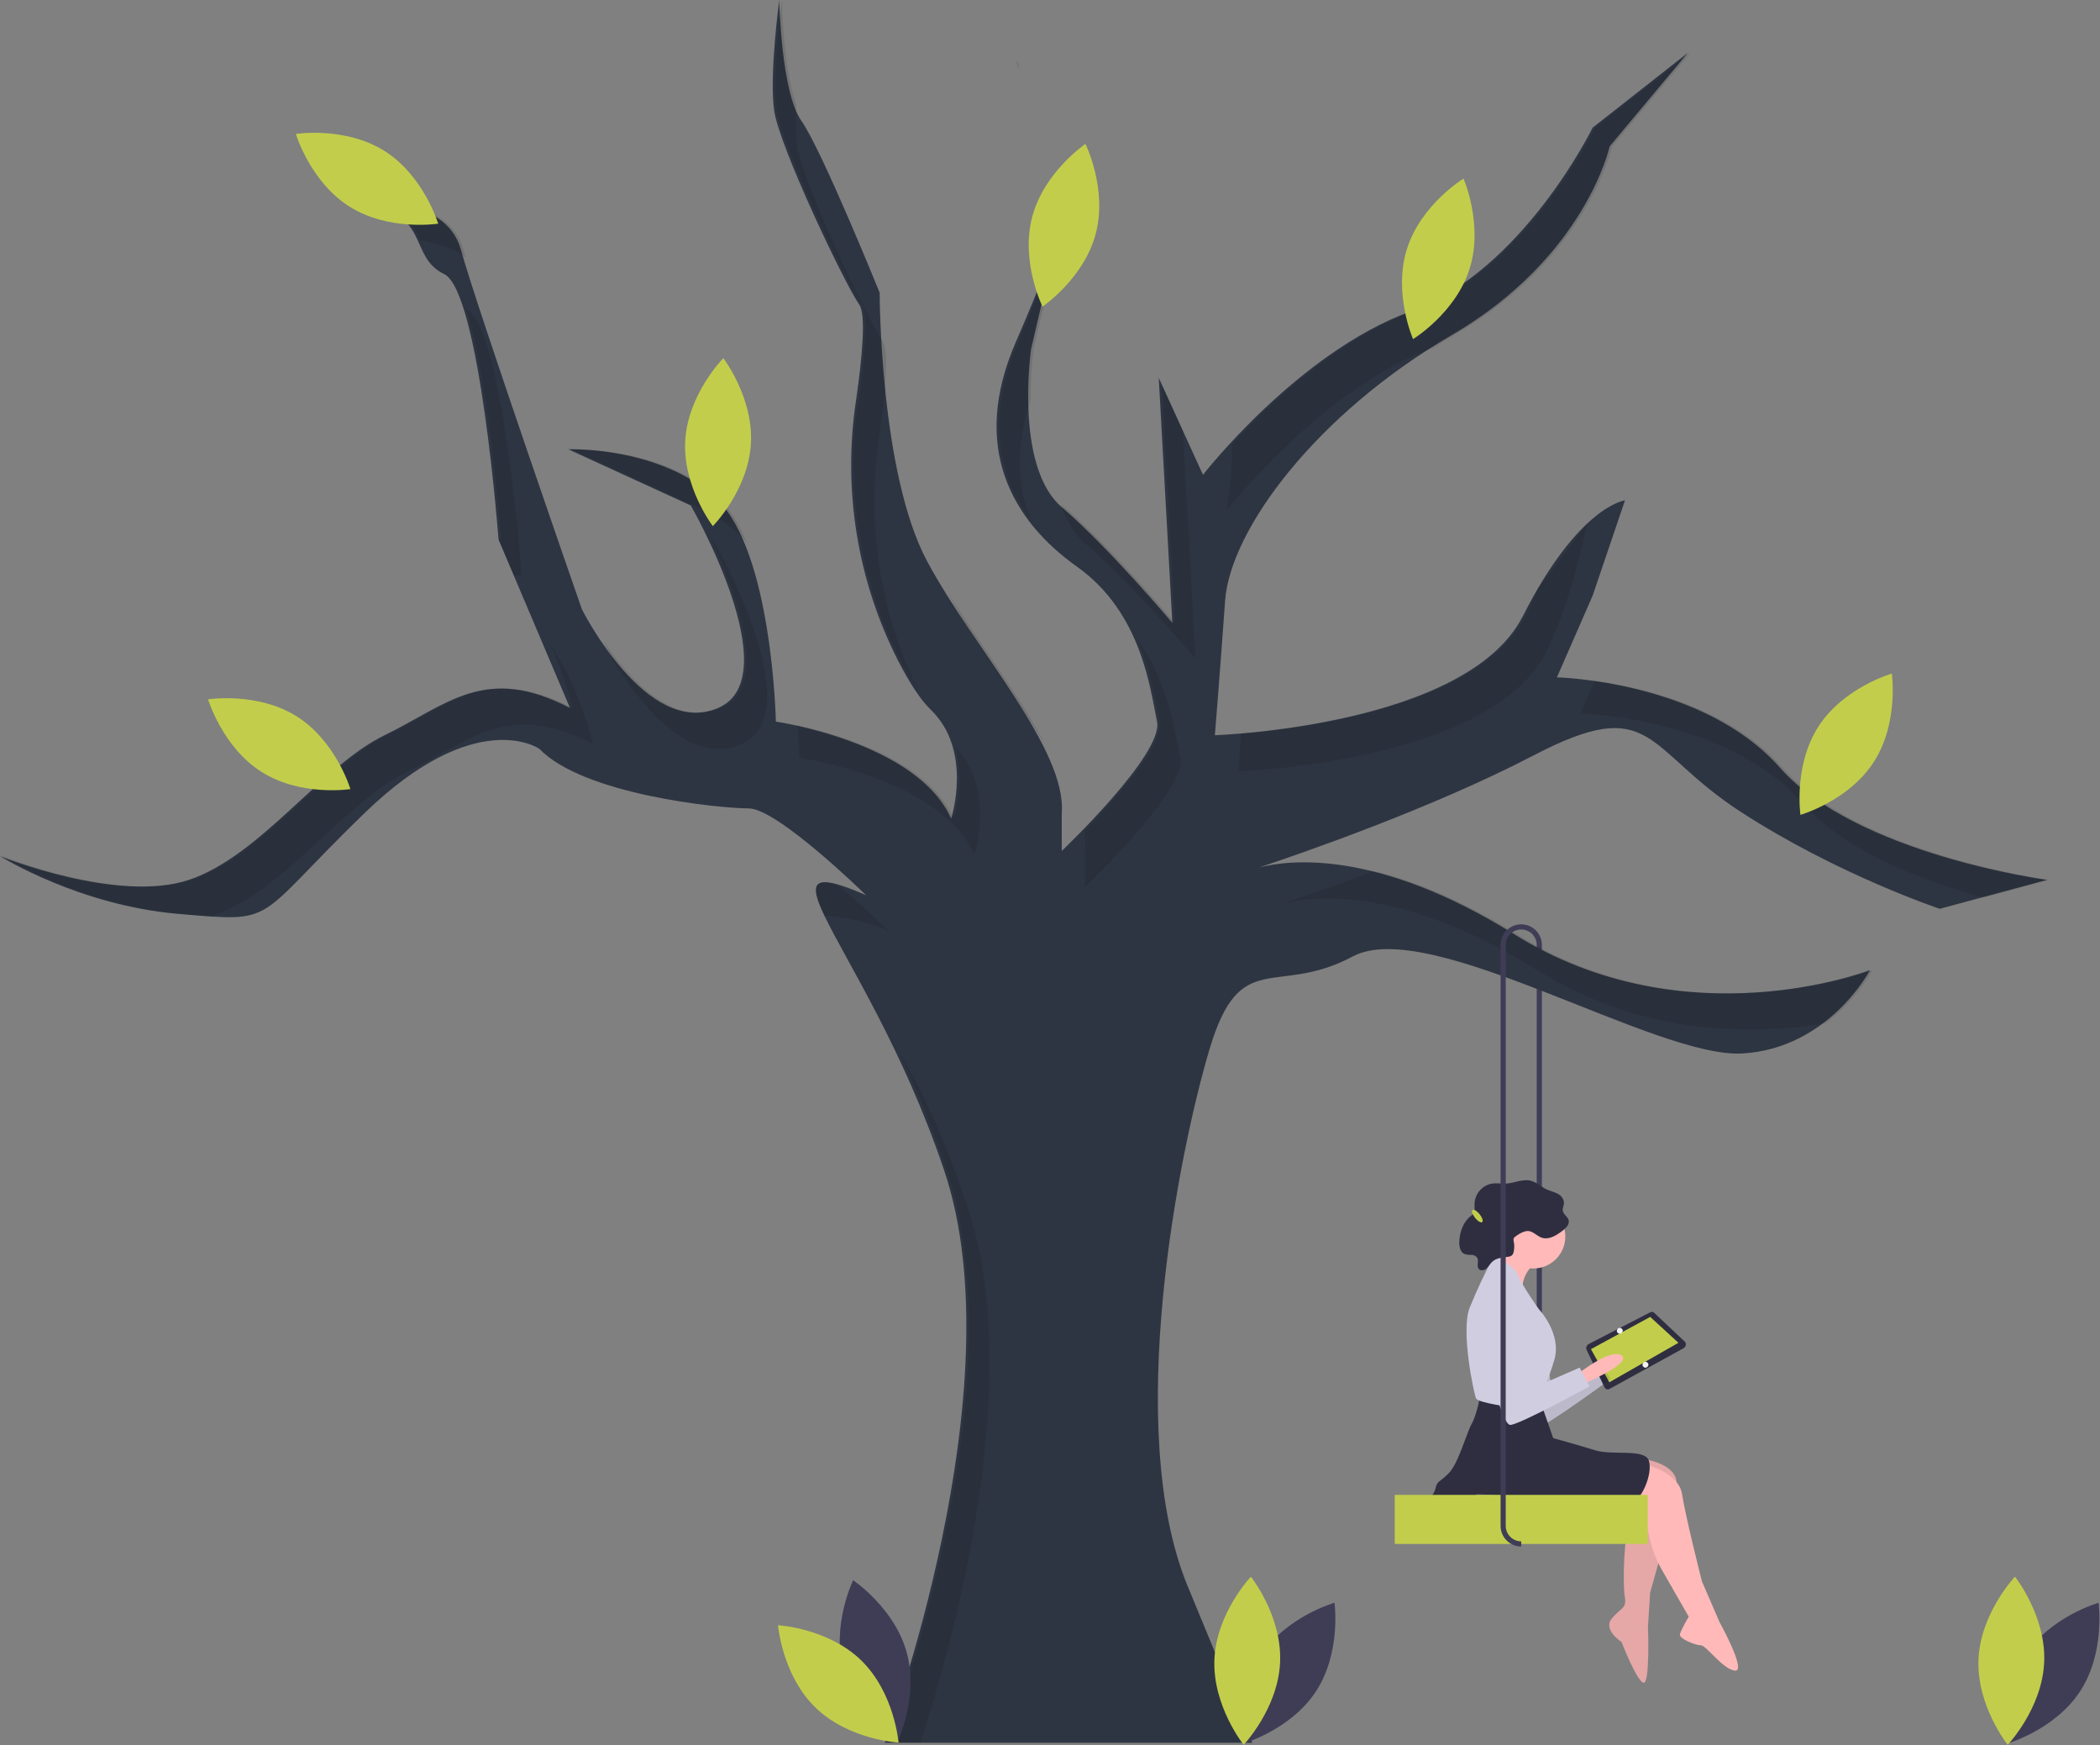 <?xml version="1.0" encoding="UTF-8"?>
<svg width="721px" height="599px" viewBox="0 0 721 599" version="1.1" xmlns="http://www.w3.org/2000/svg" xmlns:xlink="http://www.w3.org/1999/xlink">
    <rect x="0" y="0" width="721" height="599" fill="#808080" stroke="none"/>
    <!-- Generator: Sketch 56.2 (81672) - https://sketch.com -->
    <title>tree</title>
    <desc>Created with Sketch.</desc>
    <g id="Page-1" stroke="none" stroke-width="1" fill="none" fill-rule="evenodd">
        <g id="go_website_2019_hover" transform="translate(-41, -1880)" fill-rule="nonzero">
            <g id="tree" transform="translate(41, 1880)">
                <path d="M529.379,518.334 L527.606,518.334 L527.606,324.377 C527.609,322.777 526.888,321.261 525.645,320.253 L526.765,318.879 C528.422,320.223 529.382,322.244 529.379,324.377 L529.379,518.334 Z" id="Path" fill="#3F3D56"></path>
                <path d="M348.815,20.59 C349.274,21.637 349.616,22.731 349.835,23.852 C349.338,22.141 348.948,20.98 348.815,20.59 Z" id="Path" fill="#3F3D56"></path>
                <path d="M364.538,74.777 C364.538,74.777 364.538,76 363.217,80.413 L364.538,74.777 Z" id="Path" fill="#3F3D56"></path>
                <path d="M526.36,259.394 C491.504,277.562 445.905,293.249 432.248,297.796 C442.662,295.084 472.972,291.432 519.935,320.732 C578.942,357.539 642.035,332.998 642.035,332.998 C642.035,332.998 628.015,359.878 598.219,361.624 C568.422,363.379 490.724,314.307 464.437,328.327 C438.142,342.348 425.876,324.818 415.356,359.878 C404.845,394.93 385.569,490.735 407.77,544.487 L429.962,598.23 L303.775,598.23 C303.775,598.23 349.347,476.714 324.222,401.94 C310.157,360.065 290.411,329.737 283.046,314.325 C279.35,306.605 278.765,302.635 283.551,302.83 C286.272,302.945 290.73,304.407 297.35,307.296 C297.35,307.296 266.969,277.5 257.043,277.5 C247.108,277.5 200.366,272.83 185.185,257.054 C185.185,257.054 163.569,241.864 125.007,279.255 C86.446,316.647 95.796,316.647 61.329,313.722 C27.403,310.842 0.824,294.384 -2.65878871e-05,293.87 C0.984,294.268 40.609,310.106 64.83,302.041 C89.371,293.861 110.402,262.895 132.018,252.384 C153.634,241.864 166.484,227.843 195.696,243.034 L176.446,197.648 L171.173,185.214 L171.164,185.196 C171.164,185.196 164.73,99.902 152.464,94.062 C140.198,88.212 147.793,73.031 125.007,70.106 C125.007,70.106 153.049,66.596 158.304,85.881 C163.569,105.158 199.79,209.152 199.79,209.152 C199.79,209.152 221.982,253.545 246.523,243.034 C271.064,232.514 237.173,173.515 237.173,173.515 L195.111,154.23 C195.111,154.23 226.662,153.06 245.938,171.175 C265.214,189.282 266.384,247.704 266.384,247.704 C266.384,247.704 314.872,254.714 326.561,281.01 C326.561,281.01 334.157,257.639 319.551,243.618 C315.9,240.109 312.062,234.011 308.366,226.842 C294.357,199.322 289.294,168.114 293.885,137.577 C296.056,122.635 297.394,108.02 295.01,104.573 C289.755,96.977 267.554,50.245 265.799,37.97 C264.053,25.704 267.554,0.003 267.554,0.003 C267.554,0.003 268.139,31.545 275.149,41.48 C282.16,51.415 302.021,100.487 302.021,100.487 C302.021,100.487 302.021,162.41 318.381,192.791 C334.742,223.172 366.284,257.054 364.538,279.255 L364.538,292.106 C364.538,292.106 399.589,258.809 397.25,247.704 C394.91,236.608 391.994,210.313 369.793,194.546 C347.592,178.771 332.987,153.645 348.762,117.423 C357.634,97.048 361.515,86.103 363.217,80.422 L354.018,119.763 C354.018,119.763 348.177,160.07 364.538,174.091 C364.582,174.127 364.617,174.162 364.662,174.197 C380.996,188.236 402.505,213.822 402.505,213.822 L402.443,212.697 L397.835,129.698 L398.845,131.914 L406.13,147.884 L413.025,162.995 C413.025,162.995 445.737,120.933 484.298,106.912 C522.851,92.892 546.806,43.819 546.806,43.819 L579.527,18.109 L552.647,50.245 C552.647,50.245 544.467,88.212 498.319,115.093 C452.162,141.964 422.375,181.686 420.62,206.227 C418.866,230.768 417.111,252.384 417.111,252.384 C417.111,252.384 503.575,249.459 522.851,211.483 C542.136,173.515 557.911,171.76 557.911,171.76 L546.806,204.472 L534.541,232.514 C534.541,232.514 584.783,233.683 611.069,263.48 C637.365,293.276 702.789,302.041 702.789,302.041 L665.991,311.967 C665.991,311.967 630.931,300.286 597.634,278.67 C564.337,257.054 567.838,237.778 526.36,259.394 Z" id="Path" fill="#2E3542"></path>
                <path d="M544.99,179.683 C541.294,196.044 536.942,211.846 530.827,223.89 C511.551,261.867 425.087,264.791 425.087,264.791 C425.087,264.791 425.495,259.775 426.115,251.861 C448.068,250.053 508.077,242.333 523.737,211.483 C525.173,208.664 526.502,205.633 527.761,202.443 L544.99,179.683 Z" id="Path" fill="#000000" opacity="0.1"></path>
                <path d="M410.482,226.23 C410.482,226.23 388.866,200.52 372.514,186.499 C368.925,183.432 366.408,179.09 364.662,174.197 C364.52,173.808 364.387,173.409 364.254,173.01 C364.635,173.382 365.016,173.746 365.424,174.091 C379.737,186.366 398.092,207.601 402.443,212.697 C403.055,213.423 403.391,213.822 403.391,213.822 L398.845,131.914 L406.13,147.884 L410.482,226.23 Z" id="Path" fill="#000000" opacity="0.1"></path>
                <path d="M422.994,152.464 C422.867,166.848 421,175.403 421,175.403 C421,175.403 453.702,133.358 492.249,119.327 C494.528,117.886 496.839,116.467 499.205,115.09 C545.357,88.216 553.536,50.242 553.536,50.242 L580.41,18.111 L547.694,43.816 C547.694,43.816 523.741,92.89 485.184,106.911 C458.901,116.468 435.337,139.051 422.994,152.464 Z" id="Path" fill="#000000" opacity="0.1"></path>
                <path d="M372.51,291.661 L372.51,304.513 C372.51,304.513 407.563,271.213 405.226,260.113 C403.439,251.625 401.299,234.255 390.467,219.496 C395.35,230.65 396.836,241.529 398.136,247.706 C399.812,255.665 382.262,275.04 372.197,285.366 C372.55,287.444 372.655,289.557 372.51,291.661 L372.51,291.661 Z" id="Path" fill="#000000" opacity="0.1"></path>
                <path d="M325.49,203.459 C325.768,204.051 326.054,204.634 326.358,205.197 C335.316,221.835 348.823,239.521 358.928,255.766 C350.761,239.678 336.547,221.281 325.49,203.459 Z" id="Path" fill="#000000" opacity="0.1"></path>
                <path d="M520.82,320.732 C501.602,308.745 485.176,302.276 471.757,298.998 C457.681,304.296 446.096,308.247 440.267,310.186 C450.721,307.48 481.01,303.885 527.911,333.14 C564.709,356.093 603.095,355.188 626.778,351.256 C633.328,346.314 638.818,340.106 642.921,333.001 C642.921,333.001 579.826,357.537 520.82,320.732 Z" id="Path" fill="#000000" opacity="0.1"></path>
                <path d="M353.972,178.587 C349.261,167.044 348.485,153.309 353.897,137.214 C353.829,131.381 354.166,125.55 354.904,119.763 L364.103,80.412 C362.407,86.087 358.527,97.035 349.646,117.427 C338.404,143.242 342.6,163.414 353.972,178.587 Z" id="Path" fill="#000000" opacity="0.1"></path>
                <path d="M611.957,263.479 C593.726,242.817 563.979,235.923 547.453,233.638 L542.516,244.924 C542.516,244.924 592.758,246.092 619.048,275.887 C633.626,292.41 660.238,302.462 681.058,308.141 L703.679,302.037 C703.679,302.037 638.247,293.274 611.957,263.479 Z" id="Path" fill="#000000" opacity="0.1"></path>
                <path d="M254.499,255.44 C279.036,244.924 245.152,185.919 245.152,185.919 L244.225,185.494 C252.673,203.317 264.924,235.526 247.409,243.032 C231.02,250.056 215.676,232.581 207.291,220.2 C207.595,221.076 207.763,221.555 207.763,221.555 C207.763,221.555 229.963,265.956 254.499,255.44 Z" id="Path" fill="#000000" opacity="0.1"></path>
                <path d="M334.537,293.413 C334.537,293.413 341.93,270.623 328.04,256.553 C331.447,268.674 327.446,281.006 327.446,281.006 C318.408,260.669 287.35,251.871 273.746,248.928 C274.273,255.699 274.363,260.113 274.363,260.113 C274.363,260.113 322.852,267.124 334.537,293.413 Z" id="Path" fill="#000000" opacity="0.1"></path>
                <path d="M364.103,80.412 C365.42,76.007 365.42,74.779 365.42,74.779 L364.103,80.412 Z" id="Path" fill="#000000" opacity="0.1"></path>
                <path d="M72.455,314.557 C72.573,314.519 72.693,314.484 72.81,314.445 C97.347,306.266 118.378,275.303 139.994,264.787 C161.61,254.271 174.463,240.25 203.673,255.44 C203.673,255.44 198.563,234.522 188.66,220.779 C191.94,227.953 194.591,235.399 196.583,243.032 C167.372,227.843 154.52,241.864 132.904,252.379 C111.288,262.895 90.257,293.858 65.72,302.037 C41.183,310.216 0.872,293.858 0.872,293.858 C0.872,293.858 27.746,310.801 62.214,313.722 C66.157,314.056 69.522,314.351 72.455,314.557 Z" id="Path" fill="#000000" opacity="0.1"></path>
                <path d="M179.14,197.604 C179.14,197.604 178.183,197.621 176.446,197.648 L171.173,185.214 C171.749,185.205 172.05,185.196 172.05,185.196 C172.05,185.196 167.991,131.4 160.174,106.327 C160.272,106.372 160.352,106.425 160.44,106.469 C172.706,112.31 179.14,197.604 179.14,197.604 Z" id="Path" fill="#000000" opacity="0.1"></path>
                <path d="M316.02,598.233 C326.724,565.418 352.468,474.678 332.2,414.345 C323.447,388.29 315.334,371.676 308.475,361.076 C313.604,371.11 319.212,384.382 325.11,401.938 C350.231,476.717 304.662,598.233 304.662,598.233 L316.02,598.233 Z" id="Path" fill="#000000" opacity="0.1"></path>
                <path d="M305.326,319.704 C298.277,316.605 290.733,314.783 283.046,314.325 C279.35,306.605 278.765,302.635 283.551,302.83 C284.88,303.069 286.219,303.353 287.548,303.681 C296.942,311.48 305.326,319.704 305.326,319.704 Z" id="Path" fill="#000000" opacity="0.1"></path>
                <path d="M147.169,88.387 C147.835,89.509 148.642,90.541 149.571,91.458 C148.889,90.347 148.083,89.316 147.169,88.387 L147.169,88.387 Z" id="Path" fill="#000000" opacity="0.1"></path>
                <path d="M253.915,183.582 C254.818,184.436 255.664,185.348 256.448,186.312 C253.889,180.16 250.729,174.841 246.825,171.174 C227.546,153.063 195.999,154.232 195.999,154.232 L235.563,172.365 C242.342,174.894 248.572,178.702 253.915,183.582 L253.915,183.582 Z" id="Path" fill="#000000" opacity="0.1"></path>
                <path d="M295.899,104.574 C298.283,108.018 296.944,122.632 294.767,137.579 C290.178,168.115 295.243,199.321 309.254,226.838 C311.115,230.521 313.193,234.089 315.479,237.524 C302.127,210.414 297.374,179.872 301.857,149.987 C304.034,135.04 305.373,120.425 302.989,116.982 C297.731,109.387 275.531,62.65 273.779,50.381 C273.253,45.622 273.131,40.826 273.412,36.046 C268.874,23.17 268.441,0 268.441,0 C268.441,0 264.936,25.705 266.688,37.974 C268.441,50.242 290.641,96.979 295.899,104.574 Z" id="Path" fill="#000000" opacity="0.1"></path>
                <path d="M350.707,23.809 C350.473,22.654 350.117,21.527 349.646,20.447 C349.646,20.447 350.095,21.708 350.707,23.809 Z" id="Path" fill="#000000" opacity="0.1"></path>
                <path d="M144.361,82.647 C149.51,83.277 155.432,84.857 159.95,88.52 C159.655,87.524 159.398,86.63 159.194,85.879 C153.936,66.6 125.893,70.105 125.893,70.105 C138.566,71.73 141.839,77.15 144.361,82.647 Z" id="Path" fill="#000000" opacity="0.1"></path>
                <path d="M695.286,568.217 C686.573,581.578 688.961,598.572 688.961,598.572 C688.961,598.572 705.474,593.903 714.187,580.542 C722.9,567.18 720.512,550.186 720.512,550.186 C720.512,550.186 703.999,554.855 695.286,568.217 Z" id="Path" fill="#3F3D56"></path>
                <path d="M701.831,570.579 C701.142,586.515 689.312,598.947 689.312,598.947 C689.312,598.947 678.599,585.541 679.287,569.605 C679.976,553.668 691.806,541.236 691.806,541.236 C691.806,541.236 702.519,554.643 701.831,570.579 Z" id="Path" fill="#C2CE4B"></path>
                <path d="M548.371,469.728 C548.371,469.728 558.397,459.211 562.5,461.327 C566.603,463.443 550.702,472.848 550.702,472.848 L548.371,469.728 Z" id="Path" fill="#FFB9B9"></path>
                <path d="M548.371,469.728 C548.371,469.728 558.397,459.211 562.5,461.327 C566.603,463.443 550.702,472.848 550.702,472.848 L548.371,469.728 Z" id="Path" fill="#000000" opacity="0.1"></path>
                <path d="M517.783,446.773 C517.783,446.773 514.098,453.379 515.062,460.5 C516.026,467.621 524.846,490.471 527.844,490.065 C530.842,489.659 553.052,473.293 553.052,473.293 L548.816,467.378 L532.591,477.209 C532.591,477.209 530.12,442.049 517.783,446.773 Z" id="Path" fill="#D0CDE1"></path>
                <path d="M577.944,462.854 L552.651,476.747 C552.354,476.944 551.985,477 551.643,476.899 C551.302,476.798 551.022,476.551 550.88,476.225 L544.684,463.273 C544.441,462.51 544.793,461.684 545.512,461.332 L566.512,450.508 C567.048,450.185 567.74,450.318 568.119,450.815 L578.609,460.697 C578.817,461.069 578.864,461.51 578.739,461.918 C578.613,462.325 578.326,462.664 577.944,462.854 Z" id="Path" fill="#2F2E41"></path>
                <polygon id="Path" fill="#C2CE4B" points="576.256 460.94 552.544 474.494 546.234 463.121 566.575 452.059"></polygon>
                <circle id="Oval" fill="#F2F2F2" transform="translate(556.133, 456.832) rotate(-50.158) translate(-556.133, -456.832) " cx="556.133" cy="456.832" r="1"></circle>
                <circle id="Oval" fill="#F2F2F2" transform="translate(564.937, 468.468) rotate(-50.158) translate(-564.937, -468.468) " cx="564.937" cy="468.468" r="1"></circle>
                <path d="M517.783,446.773 C517.783,446.773 514.098,453.379 515.062,460.5 C516.026,467.621 524.846,490.471 527.844,490.065 C530.842,489.659 553.052,473.293 553.052,473.293 L548.816,467.378 L532.591,477.209 C532.591,477.209 530.12,442.049 517.783,446.773 Z" id="Path" fill="#000000" opacity="0.1"></path>
                <path d="M541.593,471.738 C541.593,471.738 552.94,462.661 556.722,465.309 C560.504,467.956 543.485,475.142 543.485,475.142 L541.593,471.738 Z" id="Path" fill="#FFB9B9"></path>
                <circle id="Oval" fill="#FFB9B9" cx="526.465" cy="424.462" r="10.968"></circle>
                <path d="M564.286,500.86 C564.286,500.86 576.01,502.373 575.632,509.559 C575.254,516.745 566.555,546.623 566.555,546.623 L565.799,558.348 C565.799,558.348 566.555,578.014 564.286,577.636 C562.017,577.258 556.722,563.643 556.722,563.643 C556.722,563.643 550.292,559.482 553.318,555.7 C556.344,551.918 558.613,552.296 557.856,548.136 C557.1,543.976 557.478,526.578 559.747,521.283 C562.017,515.989 563.339,513.068 563.339,513.068 L555.965,512.585 L564.286,500.86 Z" id="Path" fill="#FFB9B9"></path>
                <path d="M564.286,500.86 C564.286,500.86 576.01,502.373 575.632,509.559 C575.254,516.745 566.555,546.623 566.555,546.623 L565.799,558.348 C565.799,558.348 566.555,578.014 564.286,577.636 C562.017,577.258 556.722,563.643 556.722,563.643 C556.722,563.643 550.292,559.482 553.318,555.7 C556.344,551.918 558.613,552.296 557.856,548.136 C557.1,543.976 557.478,526.578 559.747,521.283 C562.017,515.989 563.339,513.068 563.339,513.068 L555.965,512.585 L564.286,500.86 Z" id="Path" fill="#000000" opacity="0.1"></path>
                <path d="M565.042,502.751 C565.042,502.751 576.389,505.399 577.523,512.963 C578.658,520.527 584.331,542.841 584.331,542.841 L590.382,556.835 C590.382,556.835 599.837,573.854 595.677,573.476 C591.517,573.098 585.844,564.777 583.953,564.777 C582.062,564.777 576.389,562.508 576.767,560.995 C577.145,559.482 579.792,554.944 579.792,554.944 L570.642,539.005 C568.875,535.928 567.54,532.623 566.673,529.182 C565.733,525.449 564.664,520.876 564.664,519.392 C564.664,516.745 557.1,515.61 557.1,515.61 L565.042,502.751 Z" id="Path" fill="#FFB9B9"></path>
                <path d="M527.978,478.546 L533.273,493.674 C533.273,493.674 541.593,495.943 547.645,497.835 C553.696,499.726 565.042,497.078 566.177,501.617 C567.312,506.155 563.908,514.097 560.504,515.988 C557.1,517.88 555.209,519.771 544.241,516.745 C533.273,513.719 507.177,512.963 507.177,512.963 C504.647,514.481 501.798,515.387 498.856,515.61 C493.939,515.988 492.805,516.367 491.292,515.232 C489.779,514.097 492.048,514.097 492.805,511.072 C493.561,508.046 493.939,509.181 497.343,505.777 C500.747,502.373 503.395,492.161 505.286,488.758 C507.177,485.354 508.311,478.546 508.311,478.546 L527.978,478.546 Z" id="Path" fill="#2F2E41"></path>
                <path d="M527.222,433.539 C524.437,435.574 522.759,438.79 522.683,442.238 C522.683,447.911 511.337,436.187 511.337,436.187 C511.337,436.187 517.388,428.623 517.388,426.353 C517.388,424.084 527.222,433.539 527.222,433.539 Z" id="Path" fill="#FFB9B9"></path>
                <path d="M512.85,431.27 C512.85,431.27 519.657,433.917 521.17,437.7 C522.683,441.482 528.356,449.424 528.356,449.424 C528.356,449.424 536.299,457.745 533.651,466.822 C531.004,475.898 528.734,478.168 528.734,479.681 C528.734,481.193 524.952,483.841 521.927,483.463 C518.901,483.084 507.555,481.572 506.798,480.059 C506.042,478.546 501.503,456.988 504.529,449.046 C506.984,442.976 509.761,437.043 512.85,431.27 L512.85,431.27 Z" id="Path" fill="#D0CDE1"></path>
                <path d="M529.646,424.961 C532.101,425.544 534.509,423.98 536.52,422.43 C537.662,421.549 538.919,420.294 538.569,418.877 C538.259,417.62 536.778,416.907 536.563,415.63 C536.413,414.742 536.932,413.878 536.974,412.978 C536.898,411.58 536.049,410.341 534.772,409.767 C533.576,409.123 532.22,408.854 530.991,408.278 C529.115,407.398 527.556,405.812 525.553,405.303 C522.816,404.609 520.029,406.087 517.215,406.279 C515.512,406.394 513.787,406.035 512.102,406.315 C508.795,406.983 506.377,409.832 506.256,413.204 C506.234,414.408 506.474,415.751 505.756,416.705 C505.472,417.034 505.149,417.327 504.794,417.577 C502.291,419.6 501.155,422.981 501.026,426.239 C500.962,427.842 501.298,429.746 502.72,430.428 C503.482,430.689 504.287,430.801 505.091,430.757 C505.912,430.723 506.696,431.097 507.185,431.757 C507.833,432.9 506.862,434.588 507.709,435.585 C508.346,436.334 509.588,436.086 510.331,435.447 C511.075,434.809 511.538,433.891 512.243,433.208 C513.614,431.88 515.647,431.64 517.526,431.438 C518.083,431.433 518.625,431.256 519.076,430.93 C519.418,430.571 519.64,430.116 519.712,429.626 C519.959,428.5 519.963,427.333 519.721,426.205 C519.602,425.855 519.587,425.479 519.678,425.121 C519.802,424.867 519.994,424.652 520.233,424.5 C521.397,423.625 523.438,422.351 524.951,422.592 C526.631,422.86 527.952,424.559 529.646,424.961 Z" id="Path" fill="#2F2E41"></path>
                <path d="M514.363,444.885 C514.363,444.885 509.824,450.937 509.824,458.123 C509.824,465.309 515.497,489.136 518.523,489.136 C521.548,489.136 545.754,475.898 545.754,475.898 L542.35,469.469 L524.952,477.033 C524.952,477.033 527.222,441.86 514.363,444.885 Z" id="Path" fill="#D0CDE1"></path>
                <rect id="Rectangle" fill="#C2CE4B" x="478.862" y="513.151" width="86.854" height="16.839"></rect>
                <path d="M522.289,530.877 C518.375,530.872 515.203,527.7 515.199,523.786 L515.199,324.377 C515.199,321.641 516.774,319.149 519.245,317.974 C521.716,316.799 524.643,317.151 526.765,318.879 L525.645,320.253 C524.054,318.958 521.859,318.694 520.005,319.575 C518.152,320.456 516.971,322.325 516.971,324.377 L516.971,523.786 C516.975,526.722 519.353,529.101 522.289,529.104 L522.289,530.877 Z" id="Path" fill="#3F3D56"></path>
                <rect id="Rectangle" x="43.707" y="597.346" width="714.328" height="1.773"></rect>
                <ellipse id="Oval" fill="#C2CE4B" transform="translate(507.222, 417.435) rotate(-38.768) translate(-507.222, -417.435) " cx="507.222" cy="417.435" rx="1" ry="2.659"></ellipse>
                <path d="M432.952,568.217 C424.239,581.578 426.627,598.572 426.627,598.572 C426.627,598.572 443.14,593.903 451.853,580.542 C460.566,567.18 458.179,550.186 458.179,550.186 C458.179,550.186 441.665,554.855 432.952,568.217 Z" id="Path" fill="#3F3D56"></path>
                <path d="M439.497,570.579 C438.808,586.515 426.978,598.947 426.978,598.947 C426.978,598.947 416.265,585.541 416.954,569.605 C417.642,553.668 429.472,541.236 429.472,541.236 C429.472,541.236 440.186,554.643 439.497,570.579 Z" id="Path" fill="#C2CE4B"></path>
                <path d="M289.565,573.271 C293.73,588.669 307.997,598.205 307.997,598.205 C307.997,598.205 315.511,582.777 311.346,567.379 C307.181,551.981 292.913,542.445 292.913,542.445 C292.913,542.445 285.399,557.873 289.565,573.271 Z" id="Path" fill="#3F3D56"></path>
                <path d="M295.685,569.962 C307.115,581.088 308.511,598.193 308.511,598.193 C308.511,598.193 291.376,597.257 279.946,586.13 C268.516,575.004 267.12,557.9 267.12,557.9 C267.12,557.9 284.255,558.835 295.685,569.962 Z" id="Path" fill="#C2CE4B"></path>
                <path d="M257.802,152.479 C256.808,168.399 244.742,180.602 244.742,180.602 C244.742,180.602 234.287,166.993 235.281,151.073 C236.275,135.153 248.341,122.949 248.341,122.949 C248.341,122.949 258.795,136.558 257.802,152.479 Z" id="Path" fill="#C2CE4B"></path>
                <path d="M132.027,51.833 C145.52,60.34 150.442,76.78 150.442,76.78 C150.442,76.78 133.486,79.428 119.993,70.921 C106.499,62.414 101.578,45.973 101.578,45.973 C101.578,45.973 118.533,43.326 132.027,51.833 Z" id="Path" fill="#C2CE4B"></path>
                <path d="M101.894,245.925 C115.387,254.432 120.309,270.872 120.309,270.872 C120.309,270.872 103.353,273.519 89.86,265.012 C76.366,256.505 71.445,240.065 71.445,240.065 C71.445,240.065 88.4,237.418 101.894,245.925 Z" id="Path" fill="#C2CE4B"></path>
                <path d="M376.209,80.208 C372.14,95.631 357.933,105.256 357.933,105.256 C357.933,105.256 350.322,89.875 354.392,74.452 C358.461,59.028 372.669,49.403 372.669,49.403 C372.669,49.403 380.279,64.784 376.209,80.208 Z" id="Path" fill="#C2CE4B"></path>
                <path d="M504.572,92.234 C499.789,107.451 485.149,116.405 485.149,116.405 C485.149,116.405 478.263,100.686 483.046,85.468 C487.828,70.251 502.469,61.298 502.469,61.298 C502.469,61.298 509.355,77.016 504.572,92.234 Z" id="Path" fill="#C2CE4B"></path>
                <path d="M643.311,261.596 C634.648,274.99 618.151,279.719 618.151,279.719 C618.151,279.719 615.702,262.734 624.365,249.341 C633.029,235.947 649.525,231.217 649.525,231.217 C649.525,231.217 651.975,248.203 643.311,261.596 Z" id="Path" fill="#C2CE4B"></path>
            </g>
        </g>
    </g>
</svg>